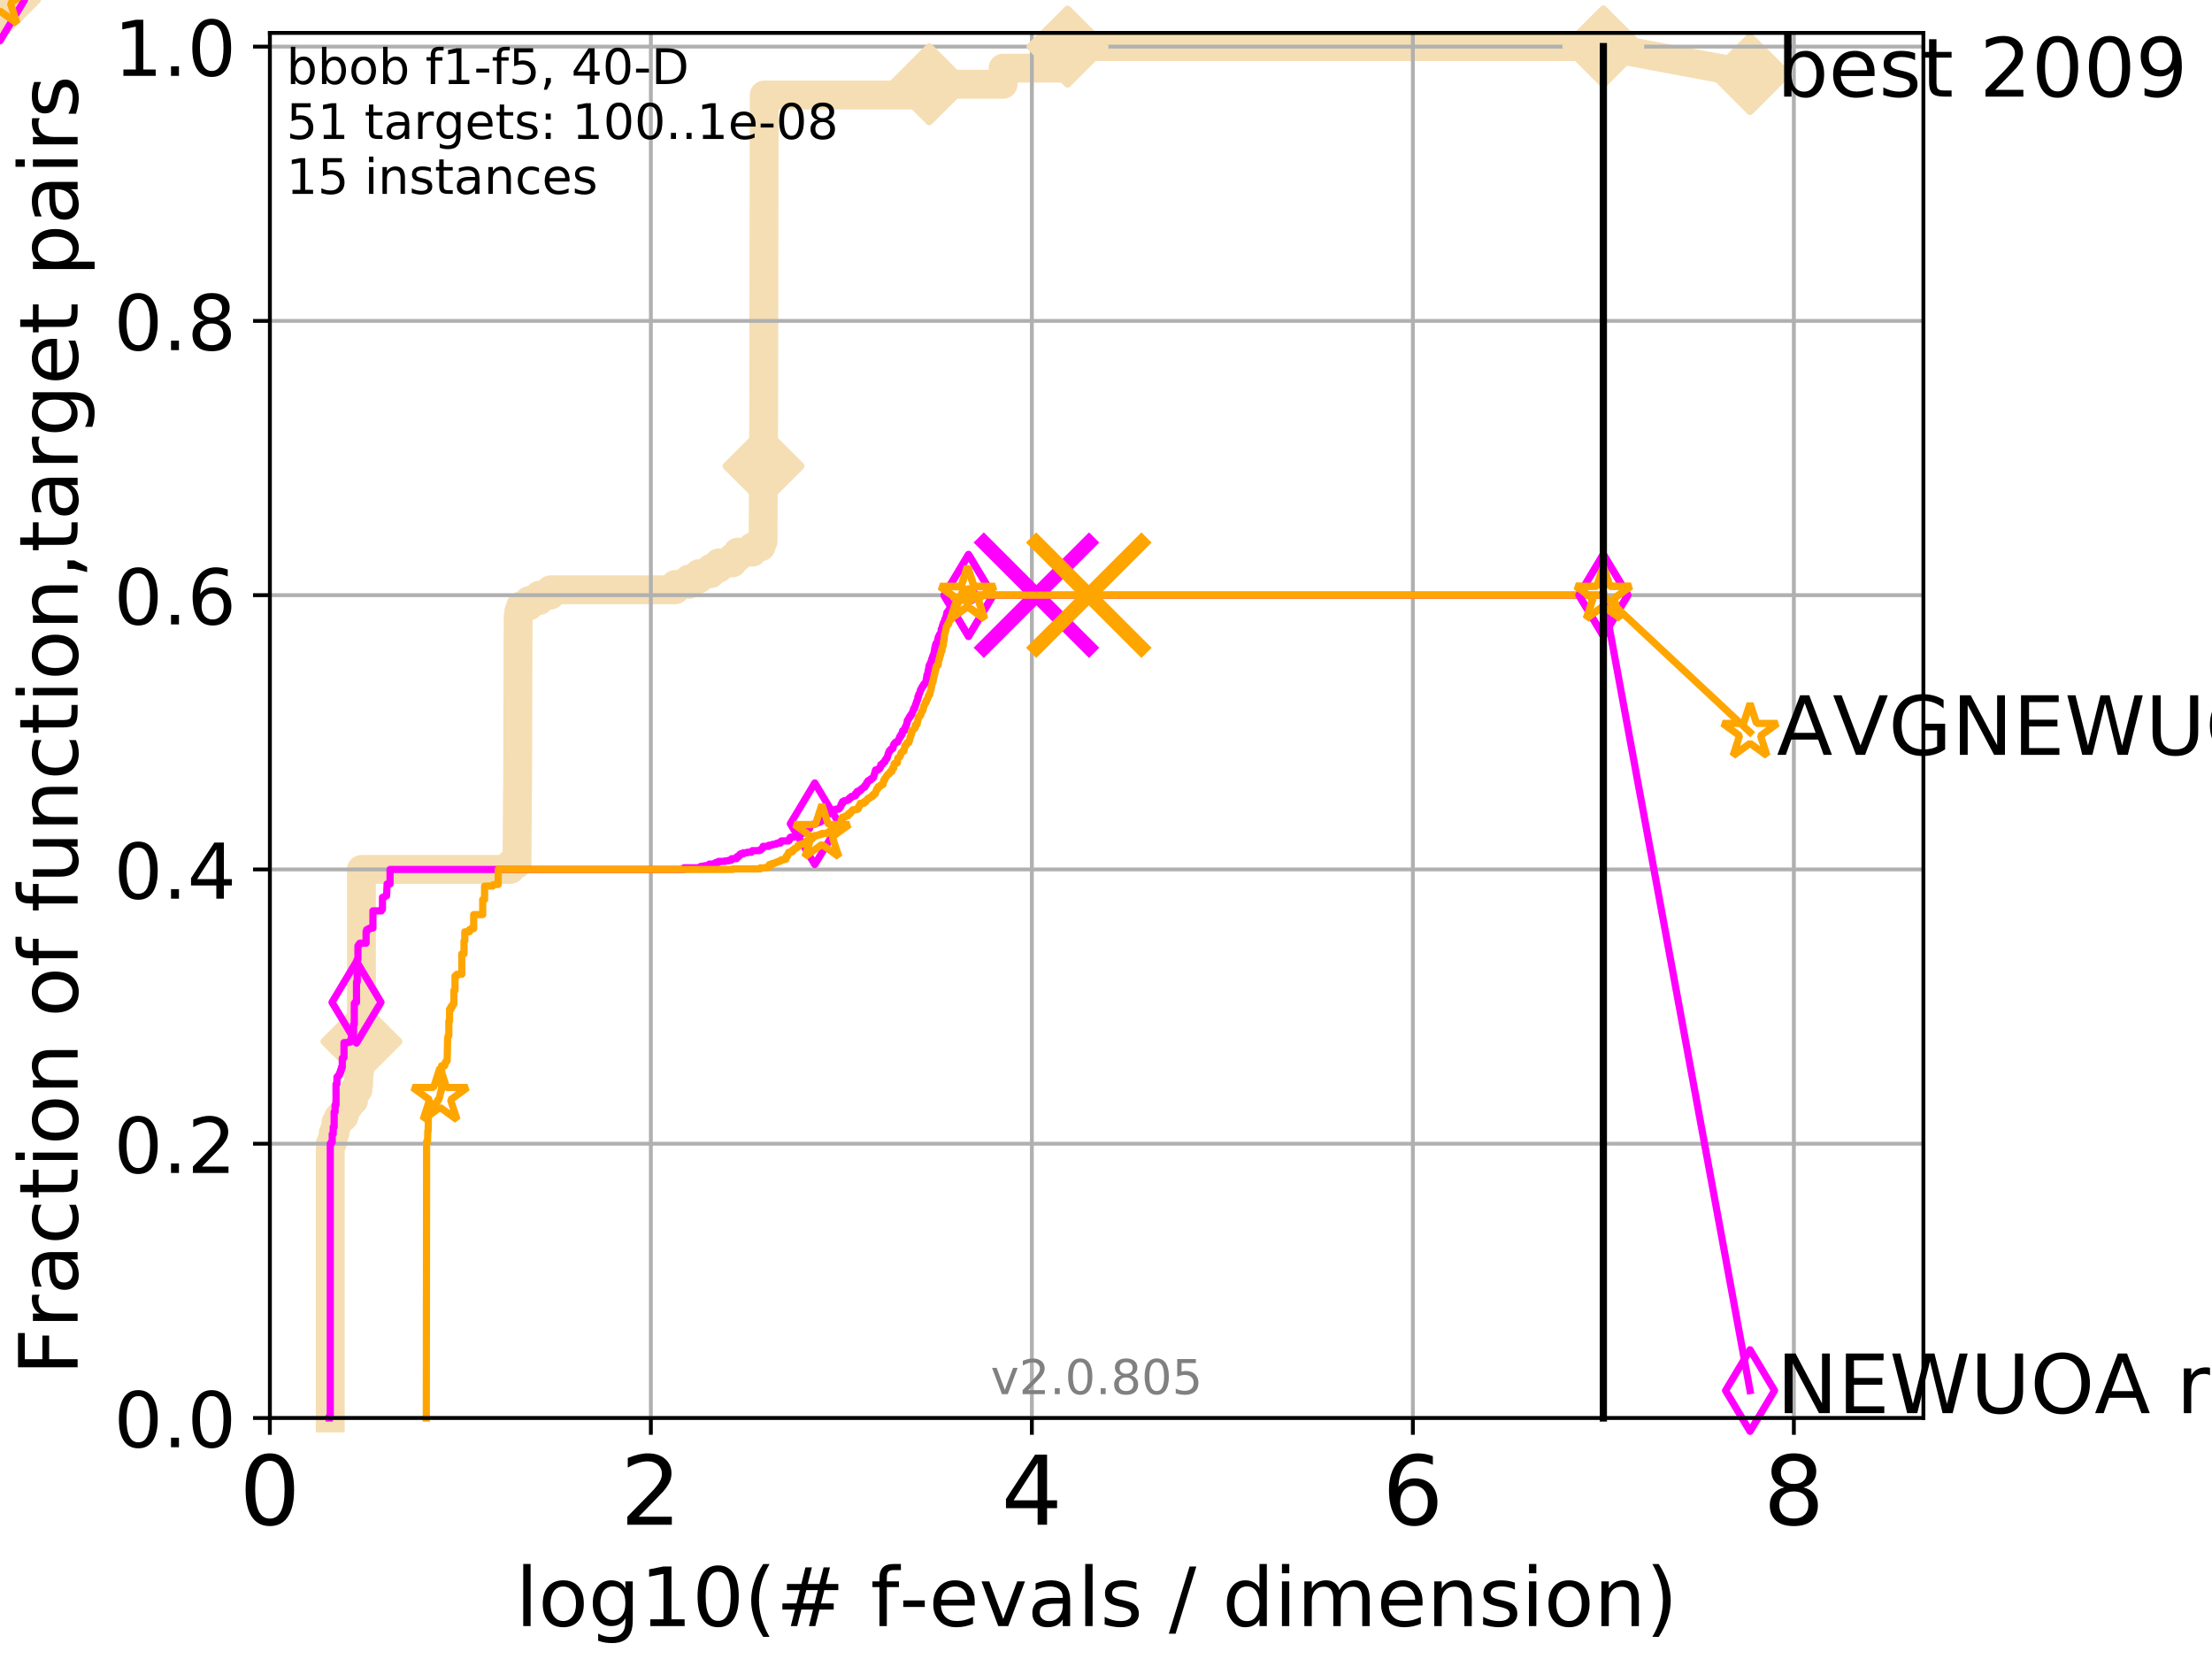 <?xml version="1.0" encoding="utf-8" standalone="no"?>
<!DOCTYPE svg PUBLIC "-//W3C//DTD SVG 1.1//EN"
  "http://www.w3.org/Graphics/SVG/1.1/DTD/svg11.dtd">
<!-- Created with matplotlib (http://matplotlib.org/) -->
<svg height="345pt" version="1.1" viewBox="0 0 460 345" width="460pt" xmlns="http://www.w3.org/2000/svg" xmlns:xlink="http://www.w3.org/1999/xlink">
 <defs>
  <style type="text/css">
*{stroke-linecap:butt;stroke-linejoin:round;}
  </style>
 </defs>
 <g id="figure_1">
  <g id="patch_1">
   <path d="M 0 345.6 
L 460.8 345.6 
L 460.8 0 
L 0 0 
z
" style="fill:#ffffff;"/>
  </g>
  <g id="axes_1">
   <g id="patch_2">
    <path d="M 56.12 294.88 
L 399.984 294.88 
L 399.984 6.845 
L 56.12 6.845 
z
" style="fill:#ffffff;"/>
   </g>
   <g id="line2d_1">
    <path d="M 68.679 294.88 
L 68.679 237.843 
L 69.089 237.843 
L 69.089 236.725 
L 69.29 236.725 
L 69.29 235.607 
L 69.685 235.607 
L 69.685 234.488 
L 69.88 234.488 
L 69.88 233.37 
L 70.45 233.37 
L 70.45 232.252 
L 71.537 232.252 
L 71.537 231.133 
L 71.885 231.133 
L 71.885 230.015 
L 72.559 230.015 
L 72.559 228.896 
L 73.524 228.896 
L 73.524 227.778 
L 73.68 227.778 
L 73.68 226.66 
L 74.438 226.66 
L 74.438 225.541 
L 74.586 225.541 
L 74.586 223.305 
L 74.732 223.305 
L 74.732 222.186 
L 74.878 222.186 
L 74.878 221.068 
L 75.021 221.068 
L 75.021 216.594 
L 75.164 216.594 
L 75.164 180.807 
L 106.133 180.807 
L 106.133 179.688 
L 107.51 179.688 
L 107.618 164.031 
L 107.64 164.031 
L 107.747 128.244 
L 107.896 128.244 
L 107.896 127.125 
L 108.274 127.125 
L 108.274 126.007 
L 110.028 126.007 
L 110.028 124.889 
L 112.125 124.889 
L 112.125 123.77 
L 114.464 123.77 
L 114.464 122.652 
L 140.416 122.652 
L 140.416 121.534 
L 143.254 121.534 
L 143.254 120.415 
L 145.32 120.415 
L 145.32 119.297 
L 147.817 119.297 
L 147.817 118.178 
L 149.461 118.178 
L 149.461 117.06 
L 152.327 117.06 
L 152.327 115.942 
L 153.417 115.942 
L 153.417 114.823 
L 156.479 114.823 
L 156.479 113.705 
L 158.265 113.705 
L 158.265 112.587 
L 158.685 112.587 
L 158.794 89.101 
L 158.811 89.101 
L 158.913 25.354 
L 158.925 25.354 
L 158.931 19.762 
L 193.246 19.762 
L 193.247 17.526 
L 208.594 17.526 
L 208.594 14.171 
L 222.004 14.171 
L 222.006 9.697 
L 333.43 9.697 
L 333.43 9.697 
" style="fill:none;stroke:#f5deb3;stroke-linecap:square;stroke-width:6;"/>
   </g>
   <g id="line2d_2">
    <path d="M 0 0 
" style="fill:none;stroke:#f5deb3;stroke-linecap:square;stroke-width:6;"/>
    <defs>
     <path d="M -0 7.778 
L 7.778 0 
L 0 -7.778 
L -7.778 -0 
z
" id="m8e7b01d1ea" style="stroke:#f5deb3;stroke-linejoin:miter;stroke-width:1.5;"/>
    </defs>
    <g>
     <use style="fill:#f5deb3;stroke:#f5deb3;stroke-linejoin:miter;stroke-width:1.5;" x="0" xlink:href="#m8e7b01d1ea" y="0"/>
    </g>
   </g>
   <g id="line2d_3">
    <path d="M 333.43 9.697 
L 363.934 15.401 
" style="fill:none;stroke:#f5deb3;stroke-linecap:square;stroke-width:6;"/>
    <g>
     <use style="fill:#f5deb3;stroke:#f5deb3;stroke-linejoin:miter;stroke-width:1.5;" x="333.43" xlink:href="#m8e7b01d1ea" y="9.697"/>
     <use style="fill:#f5deb3;stroke:#f5deb3;stroke-linejoin:miter;stroke-width:1.5;" x="363.934" xlink:href="#m8e7b01d1ea" y="15.401"/>
    </g>
   </g>
   <g id="matplotlib.axis_1">
    <g id="xtick_1">
     <g id="line2d_4">
      <path clip-path="url(#p451c4115be)" d="M 56.12 294.88 
L 56.12 6.845 
" style="fill:none;stroke:#b0b0b0;stroke-linecap:square;stroke-width:0.8;"/>
     </g>
     <g id="line2d_5">
      <defs>
       <path d="M 0 0 
L 0 3.5 
" id="m378d4a454f" style="stroke:#000000;stroke-width:0.8;"/>
      </defs>
      <g>
       <use style="stroke:#000000;stroke-width:0.8;" x="56.12" xlink:href="#m378d4a454f" y="294.88"/>
      </g>
     </g>
     <g id="text_1">
      <!-- 0 -->
      <defs>
       <path d="M 31.781 66.406 
Q 24.172 66.406 20.328 58.906 
Q 16.5 51.422 16.5 36.375 
Q 16.5 21.391 20.328 13.891 
Q 24.172 6.391 31.781 6.391 
Q 39.453 6.391 43.281 13.891 
Q 47.125 21.391 47.125 36.375 
Q 47.125 51.422 43.281 58.906 
Q 39.453 66.406 31.781 66.406 
z
M 31.781 74.219 
Q 44.047 74.219 50.516 64.516 
Q 56.984 54.828 56.984 36.375 
Q 56.984 17.969 50.516 8.266 
Q 44.047 -1.422 31.781 -1.422 
Q 19.531 -1.422 13.062 8.266 
Q 6.594 17.969 6.594 36.375 
Q 6.594 54.828 13.062 64.516 
Q 19.531 74.219 31.781 74.219 
z
" id="DejaVuSans-30"/>
      </defs>
      <g transform="translate(49.758 317.077)scale(0.2 -0.2)">
       <use xlink:href="#DejaVuSans-30"/>
      </g>
     </g>
    </g>
    <g id="xtick_2">
     <g id="line2d_6">
      <path clip-path="url(#p451c4115be)" d="M 135.351 294.88 
L 135.351 6.845 
" style="fill:none;stroke:#b0b0b0;stroke-linecap:square;stroke-width:0.8;"/>
     </g>
     <g id="line2d_7">
      <g>
       <use style="stroke:#000000;stroke-width:0.8;" x="135.351" xlink:href="#m378d4a454f" y="294.88"/>
      </g>
     </g>
     <g id="text_2">
      <!-- 2 -->
      <defs>
       <path d="M 19.188 8.297 
L 53.609 8.297 
L 53.609 0 
L 7.328 0 
L 7.328 8.297 
Q 12.938 14.109 22.625 23.891 
Q 32.328 33.688 34.812 36.531 
Q 39.547 41.844 41.422 45.531 
Q 43.312 49.219 43.312 52.781 
Q 43.312 58.594 39.234 62.25 
Q 35.156 65.922 28.609 65.922 
Q 23.969 65.922 18.812 64.312 
Q 13.672 62.703 7.812 59.422 
L 7.812 69.391 
Q 13.766 71.781 18.938 73 
Q 24.125 74.219 28.422 74.219 
Q 39.75 74.219 46.484 68.547 
Q 53.219 62.891 53.219 53.422 
Q 53.219 48.922 51.531 44.891 
Q 49.859 40.875 45.406 35.406 
Q 44.188 33.984 37.641 27.219 
Q 31.109 20.453 19.188 8.297 
z
" id="DejaVuSans-32"/>
      </defs>
      <g transform="translate(128.989 317.077)scale(0.2 -0.2)">
       <use xlink:href="#DejaVuSans-32"/>
      </g>
     </g>
    </g>
    <g id="xtick_3">
     <g id="line2d_8">
      <path clip-path="url(#p451c4115be)" d="M 214.583 294.88 
L 214.583 6.845 
" style="fill:none;stroke:#b0b0b0;stroke-linecap:square;stroke-width:0.8;"/>
     </g>
     <g id="line2d_9">
      <g>
       <use style="stroke:#000000;stroke-width:0.8;" x="214.583" xlink:href="#m378d4a454f" y="294.88"/>
      </g>
     </g>
     <g id="text_3">
      <!-- 4 -->
      <defs>
       <path d="M 37.797 64.312 
L 12.891 25.391 
L 37.797 25.391 
z
M 35.203 72.906 
L 47.609 72.906 
L 47.609 25.391 
L 58.016 25.391 
L 58.016 17.188 
L 47.609 17.188 
L 47.609 0 
L 37.797 0 
L 37.797 17.188 
L 4.891 17.188 
L 4.891 26.703 
z
" id="DejaVuSans-34"/>
      </defs>
      <g transform="translate(208.22 317.077)scale(0.2 -0.2)">
       <use xlink:href="#DejaVuSans-34"/>
      </g>
     </g>
    </g>
    <g id="xtick_4">
     <g id="line2d_10">
      <path clip-path="url(#p451c4115be)" d="M 293.814 294.88 
L 293.814 6.845 
" style="fill:none;stroke:#b0b0b0;stroke-linecap:square;stroke-width:0.8;"/>
     </g>
     <g id="line2d_11">
      <g>
       <use style="stroke:#000000;stroke-width:0.8;" x="293.814" xlink:href="#m378d4a454f" y="294.88"/>
      </g>
     </g>
     <g id="text_4">
      <!-- 6 -->
      <defs>
       <path d="M 33.016 40.375 
Q 26.375 40.375 22.484 35.828 
Q 18.609 31.297 18.609 23.391 
Q 18.609 15.531 22.484 10.953 
Q 26.375 6.391 33.016 6.391 
Q 39.656 6.391 43.531 10.953 
Q 47.406 15.531 47.406 23.391 
Q 47.406 31.297 43.531 35.828 
Q 39.656 40.375 33.016 40.375 
z
M 52.594 71.297 
L 52.594 62.312 
Q 48.875 64.062 45.094 64.984 
Q 41.312 65.922 37.594 65.922 
Q 27.828 65.922 22.672 59.328 
Q 17.531 52.734 16.797 39.406 
Q 19.672 43.656 24.016 45.922 
Q 28.375 48.188 33.594 48.188 
Q 44.578 48.188 50.953 41.516 
Q 57.328 34.859 57.328 23.391 
Q 57.328 12.156 50.688 5.359 
Q 44.047 -1.422 33.016 -1.422 
Q 20.359 -1.422 13.672 8.266 
Q 6.984 17.969 6.984 36.375 
Q 6.984 53.656 15.188 63.938 
Q 23.391 74.219 37.203 74.219 
Q 40.922 74.219 44.703 73.484 
Q 48.484 72.75 52.594 71.297 
z
" id="DejaVuSans-36"/>
      </defs>
      <g transform="translate(287.452 317.077)scale(0.2 -0.2)">
       <use xlink:href="#DejaVuSans-36"/>
      </g>
     </g>
    </g>
    <g id="xtick_5">
     <g id="line2d_12">
      <path clip-path="url(#p451c4115be)" d="M 373.045 294.88 
L 373.045 6.845 
" style="fill:none;stroke:#b0b0b0;stroke-linecap:square;stroke-width:0.8;"/>
     </g>
     <g id="line2d_13">
      <g>
       <use style="stroke:#000000;stroke-width:0.8;" x="373.045" xlink:href="#m378d4a454f" y="294.88"/>
      </g>
     </g>
     <g id="text_5">
      <!-- 8 -->
      <defs>
       <path d="M 31.781 34.625 
Q 24.75 34.625 20.719 30.859 
Q 16.703 27.094 16.703 20.516 
Q 16.703 13.922 20.719 10.156 
Q 24.75 6.391 31.781 6.391 
Q 38.812 6.391 42.859 10.172 
Q 46.922 13.969 46.922 20.516 
Q 46.922 27.094 42.891 30.859 
Q 38.875 34.625 31.781 34.625 
z
M 21.922 38.812 
Q 15.578 40.375 12.031 44.719 
Q 8.5 49.078 8.5 55.328 
Q 8.5 64.062 14.719 69.141 
Q 20.953 74.219 31.781 74.219 
Q 42.672 74.219 48.875 69.141 
Q 55.078 64.062 55.078 55.328 
Q 55.078 49.078 51.531 44.719 
Q 48 40.375 41.703 38.812 
Q 48.828 37.156 52.797 32.312 
Q 56.781 27.484 56.781 20.516 
Q 56.781 9.906 50.312 4.234 
Q 43.844 -1.422 31.781 -1.422 
Q 19.734 -1.422 13.25 4.234 
Q 6.781 9.906 6.781 20.516 
Q 6.781 27.484 10.781 32.312 
Q 14.797 37.156 21.922 38.812 
z
M 18.312 54.391 
Q 18.312 48.734 21.844 45.562 
Q 25.391 42.391 31.781 42.391 
Q 38.141 42.391 41.719 45.562 
Q 45.312 48.734 45.312 54.391 
Q 45.312 60.062 41.719 63.234 
Q 38.141 66.406 31.781 66.406 
Q 25.391 66.406 21.844 63.234 
Q 18.312 60.062 18.312 54.391 
z
" id="DejaVuSans-38"/>
      </defs>
      <g transform="translate(366.683 317.077)scale(0.2 -0.2)">
       <use xlink:href="#DejaVuSans-38"/>
      </g>
     </g>
    </g>
    <g id="text_6">
     <!-- log10(# f-evals / dimension) -->
     <defs>
      <path d="M 9.422 75.984 
L 18.406 75.984 
L 18.406 0 
L 9.422 0 
z
" id="DejaVuSans-6c"/>
      <path d="M 30.609 48.391 
Q 23.391 48.391 19.188 42.75 
Q 14.984 37.109 14.984 27.297 
Q 14.984 17.484 19.156 11.844 
Q 23.344 6.203 30.609 6.203 
Q 37.797 6.203 41.984 11.859 
Q 46.188 17.531 46.188 27.297 
Q 46.188 37.016 41.984 42.703 
Q 37.797 48.391 30.609 48.391 
z
M 30.609 56 
Q 42.328 56 49.016 48.375 
Q 55.719 40.766 55.719 27.297 
Q 55.719 13.875 49.016 6.219 
Q 42.328 -1.422 30.609 -1.422 
Q 18.844 -1.422 12.172 6.219 
Q 5.516 13.875 5.516 27.297 
Q 5.516 40.766 12.172 48.375 
Q 18.844 56 30.609 56 
z
" id="DejaVuSans-6f"/>
      <path d="M 45.406 27.984 
Q 45.406 37.75 41.375 43.109 
Q 37.359 48.484 30.078 48.484 
Q 22.859 48.484 18.828 43.109 
Q 14.797 37.75 14.797 27.984 
Q 14.797 18.266 18.828 12.891 
Q 22.859 7.516 30.078 7.516 
Q 37.359 7.516 41.375 12.891 
Q 45.406 18.266 45.406 27.984 
z
M 54.391 6.781 
Q 54.391 -7.172 48.188 -13.984 
Q 42 -20.797 29.203 -20.797 
Q 24.469 -20.797 20.266 -20.094 
Q 16.062 -19.391 12.109 -17.922 
L 12.109 -9.188 
Q 16.062 -11.328 19.922 -12.344 
Q 23.781 -13.375 27.781 -13.375 
Q 36.625 -13.375 41.016 -8.766 
Q 45.406 -4.156 45.406 5.172 
L 45.406 9.625 
Q 42.625 4.781 38.281 2.391 
Q 33.938 0 27.875 0 
Q 17.828 0 11.672 7.656 
Q 5.516 15.328 5.516 27.984 
Q 5.516 40.672 11.672 48.328 
Q 17.828 56 27.875 56 
Q 33.938 56 38.281 53.609 
Q 42.625 51.219 45.406 46.391 
L 45.406 54.688 
L 54.391 54.688 
z
" id="DejaVuSans-67"/>
      <path d="M 12.406 8.297 
L 28.516 8.297 
L 28.516 63.922 
L 10.984 60.406 
L 10.984 69.391 
L 28.422 72.906 
L 38.281 72.906 
L 38.281 8.297 
L 54.391 8.297 
L 54.391 0 
L 12.406 0 
z
" id="DejaVuSans-31"/>
      <path d="M 31 75.875 
Q 24.469 64.656 21.281 53.656 
Q 18.109 42.672 18.109 31.391 
Q 18.109 20.125 21.312 9.062 
Q 24.516 -2 31 -13.188 
L 23.188 -13.188 
Q 15.875 -1.703 12.234 9.375 
Q 8.594 20.453 8.594 31.391 
Q 8.594 42.281 12.203 53.312 
Q 15.828 64.359 23.188 75.875 
z
" id="DejaVuSans-28"/>
      <path d="M 51.125 44 
L 36.922 44 
L 32.812 27.688 
L 47.125 27.688 
z
M 43.797 71.781 
L 38.719 51.516 
L 52.984 51.516 
L 58.109 71.781 
L 65.922 71.781 
L 60.891 51.516 
L 76.125 51.516 
L 76.125 44 
L 58.984 44 
L 54.984 27.688 
L 70.516 27.688 
L 70.516 20.219 
L 53.078 20.219 
L 48 0 
L 40.188 0 
L 45.219 20.219 
L 30.906 20.219 
L 25.875 0 
L 18.016 0 
L 23.094 20.219 
L 7.719 20.219 
L 7.719 27.688 
L 24.906 27.688 
L 29 44 
L 13.281 44 
L 13.281 51.516 
L 30.906 51.516 
L 35.891 71.781 
z
" id="DejaVuSans-23"/>
      <path id="DejaVuSans-20"/>
      <path d="M 37.109 75.984 
L 37.109 68.5 
L 28.516 68.5 
Q 23.688 68.5 21.797 66.547 
Q 19.922 64.594 19.922 59.516 
L 19.922 54.688 
L 34.719 54.688 
L 34.719 47.703 
L 19.922 47.703 
L 19.922 0 
L 10.891 0 
L 10.891 47.703 
L 2.297 47.703 
L 2.297 54.688 
L 10.891 54.688 
L 10.891 58.5 
Q 10.891 67.625 15.141 71.797 
Q 19.391 75.984 28.609 75.984 
z
" id="DejaVuSans-66"/>
      <path d="M 4.891 31.391 
L 31.203 31.391 
L 31.203 23.391 
L 4.891 23.391 
z
" id="DejaVuSans-2d"/>
      <path d="M 56.203 29.594 
L 56.203 25.203 
L 14.891 25.203 
Q 15.484 15.922 20.484 11.062 
Q 25.484 6.203 34.422 6.203 
Q 39.594 6.203 44.453 7.469 
Q 49.312 8.734 54.109 11.281 
L 54.109 2.781 
Q 49.266 0.734 44.188 -0.344 
Q 39.109 -1.422 33.891 -1.422 
Q 20.797 -1.422 13.156 6.188 
Q 5.516 13.812 5.516 26.812 
Q 5.516 40.234 12.766 48.109 
Q 20.016 56 32.328 56 
Q 43.359 56 49.781 48.891 
Q 56.203 41.797 56.203 29.594 
z
M 47.219 32.234 
Q 47.125 39.594 43.094 43.984 
Q 39.062 48.391 32.422 48.391 
Q 24.906 48.391 20.391 44.141 
Q 15.875 39.891 15.188 32.172 
z
" id="DejaVuSans-65"/>
      <path d="M 2.984 54.688 
L 12.5 54.688 
L 29.594 8.797 
L 46.688 54.688 
L 56.203 54.688 
L 35.688 0 
L 23.484 0 
z
" id="DejaVuSans-76"/>
      <path d="M 34.281 27.484 
Q 23.391 27.484 19.188 25 
Q 14.984 22.516 14.984 16.5 
Q 14.984 11.719 18.141 8.906 
Q 21.297 6.109 26.703 6.109 
Q 34.188 6.109 38.703 11.406 
Q 43.219 16.703 43.219 25.484 
L 43.219 27.484 
z
M 52.203 31.203 
L 52.203 0 
L 43.219 0 
L 43.219 8.297 
Q 40.141 3.328 35.547 0.953 
Q 30.953 -1.422 24.312 -1.422 
Q 15.922 -1.422 10.953 3.297 
Q 6 8.016 6 15.922 
Q 6 25.141 12.172 29.828 
Q 18.359 34.516 30.609 34.516 
L 43.219 34.516 
L 43.219 35.406 
Q 43.219 41.609 39.141 45 
Q 35.062 48.391 27.688 48.391 
Q 23 48.391 18.547 47.266 
Q 14.109 46.141 10.016 43.891 
L 10.016 52.203 
Q 14.938 54.109 19.578 55.047 
Q 24.219 56 28.609 56 
Q 40.484 56 46.344 49.844 
Q 52.203 43.703 52.203 31.203 
z
" id="DejaVuSans-61"/>
      <path d="M 44.281 53.078 
L 44.281 44.578 
Q 40.484 46.531 36.375 47.5 
Q 32.281 48.484 27.875 48.484 
Q 21.188 48.484 17.844 46.438 
Q 14.5 44.391 14.5 40.281 
Q 14.5 37.156 16.891 35.375 
Q 19.281 33.594 26.516 31.984 
L 29.594 31.297 
Q 39.156 29.25 43.188 25.516 
Q 47.219 21.781 47.219 15.094 
Q 47.219 7.469 41.188 3.016 
Q 35.156 -1.422 24.609 -1.422 
Q 20.219 -1.422 15.453 -0.562 
Q 10.688 0.297 5.422 2 
L 5.422 11.281 
Q 10.406 8.688 15.234 7.391 
Q 20.062 6.109 24.812 6.109 
Q 31.156 6.109 34.562 8.281 
Q 37.984 10.453 37.984 14.406 
Q 37.984 18.062 35.516 20.016 
Q 33.062 21.969 24.703 23.781 
L 21.578 24.516 
Q 13.234 26.266 9.516 29.906 
Q 5.812 33.547 5.812 39.891 
Q 5.812 47.609 11.281 51.797 
Q 16.75 56 26.812 56 
Q 31.781 56 36.172 55.266 
Q 40.578 54.547 44.281 53.078 
z
" id="DejaVuSans-73"/>
      <path d="M 25.391 72.906 
L 33.688 72.906 
L 8.297 -9.281 
L 0 -9.281 
z
" id="DejaVuSans-2f"/>
      <path d="M 45.406 46.391 
L 45.406 75.984 
L 54.391 75.984 
L 54.391 0 
L 45.406 0 
L 45.406 8.203 
Q 42.578 3.328 38.25 0.953 
Q 33.938 -1.422 27.875 -1.422 
Q 17.969 -1.422 11.734 6.484 
Q 5.516 14.406 5.516 27.297 
Q 5.516 40.188 11.734 48.094 
Q 17.969 56 27.875 56 
Q 33.938 56 38.25 53.625 
Q 42.578 51.266 45.406 46.391 
z
M 14.797 27.297 
Q 14.797 17.391 18.875 11.75 
Q 22.953 6.109 30.078 6.109 
Q 37.203 6.109 41.297 11.75 
Q 45.406 17.391 45.406 27.297 
Q 45.406 37.203 41.297 42.844 
Q 37.203 48.484 30.078 48.484 
Q 22.953 48.484 18.875 42.844 
Q 14.797 37.203 14.797 27.297 
z
" id="DejaVuSans-64"/>
      <path d="M 9.422 54.688 
L 18.406 54.688 
L 18.406 0 
L 9.422 0 
z
M 9.422 75.984 
L 18.406 75.984 
L 18.406 64.594 
L 9.422 64.594 
z
" id="DejaVuSans-69"/>
      <path d="M 52 44.188 
Q 55.375 50.25 60.062 53.125 
Q 64.75 56 71.094 56 
Q 79.641 56 84.281 50.016 
Q 88.922 44.047 88.922 33.016 
L 88.922 0 
L 79.891 0 
L 79.891 32.719 
Q 79.891 40.578 77.094 44.375 
Q 74.312 48.188 68.609 48.188 
Q 61.625 48.188 57.562 43.547 
Q 53.516 38.922 53.516 30.906 
L 53.516 0 
L 44.484 0 
L 44.484 32.719 
Q 44.484 40.625 41.703 44.406 
Q 38.922 48.188 33.109 48.188 
Q 26.219 48.188 22.156 43.531 
Q 18.109 38.875 18.109 30.906 
L 18.109 0 
L 9.078 0 
L 9.078 54.688 
L 18.109 54.688 
L 18.109 46.188 
Q 21.188 51.219 25.484 53.609 
Q 29.781 56 35.688 56 
Q 41.656 56 45.828 52.969 
Q 50 49.953 52 44.188 
z
" id="DejaVuSans-6d"/>
      <path d="M 54.891 33.016 
L 54.891 0 
L 45.906 0 
L 45.906 32.719 
Q 45.906 40.484 42.875 44.328 
Q 39.844 48.188 33.797 48.188 
Q 26.516 48.188 22.312 43.547 
Q 18.109 38.922 18.109 30.906 
L 18.109 0 
L 9.078 0 
L 9.078 54.688 
L 18.109 54.688 
L 18.109 46.188 
Q 21.344 51.125 25.703 53.562 
Q 30.078 56 35.797 56 
Q 45.219 56 50.047 50.172 
Q 54.891 44.344 54.891 33.016 
z
" id="DejaVuSans-6e"/>
      <path d="M 8.016 75.875 
L 15.828 75.875 
Q 23.141 64.359 26.781 53.312 
Q 30.422 42.281 30.422 31.391 
Q 30.422 20.453 26.781 9.375 
Q 23.141 -1.703 15.828 -13.188 
L 8.016 -13.188 
Q 14.5 -2 17.703 9.062 
Q 20.906 20.125 20.906 31.391 
Q 20.906 42.672 17.703 53.656 
Q 14.5 64.656 8.016 75.875 
z
" id="DejaVuSans-29"/>
     </defs>
     <g transform="translate(107.211 338.154)scale(0.17 -0.17)">
      <use xlink:href="#DejaVuSans-6c"/>
      <use x="27.783" xlink:href="#DejaVuSans-6f"/>
      <use x="88.965" xlink:href="#DejaVuSans-67"/>
      <use x="152.441" xlink:href="#DejaVuSans-31"/>
      <use x="216.064" xlink:href="#DejaVuSans-30"/>
      <use x="279.688" xlink:href="#DejaVuSans-28"/>
      <use x="318.701" xlink:href="#DejaVuSans-23"/>
      <use x="402.49" xlink:href="#DejaVuSans-20"/>
      <use x="434.277" xlink:href="#DejaVuSans-66"/>
      <use x="469.404" xlink:href="#DejaVuSans-2d"/>
      <use x="505.488" xlink:href="#DejaVuSans-65"/>
      <use x="567.012" xlink:href="#DejaVuSans-76"/>
      <use x="626.191" xlink:href="#DejaVuSans-61"/>
      <use x="687.471" xlink:href="#DejaVuSans-6c"/>
      <use x="715.254" xlink:href="#DejaVuSans-73"/>
      <use x="767.354" xlink:href="#DejaVuSans-20"/>
      <use x="799.141" xlink:href="#DejaVuSans-2f"/>
      <use x="832.832" xlink:href="#DejaVuSans-20"/>
      <use x="864.619" xlink:href="#DejaVuSans-64"/>
      <use x="928.096" xlink:href="#DejaVuSans-69"/>
      <use x="955.879" xlink:href="#DejaVuSans-6d"/>
      <use x="1053.291" xlink:href="#DejaVuSans-65"/>
      <use x="1114.814" xlink:href="#DejaVuSans-6e"/>
      <use x="1178.193" xlink:href="#DejaVuSans-73"/>
      <use x="1230.293" xlink:href="#DejaVuSans-69"/>
      <use x="1258.076" xlink:href="#DejaVuSans-6f"/>
      <use x="1319.258" xlink:href="#DejaVuSans-6e"/>
      <use x="1382.637" xlink:href="#DejaVuSans-29"/>
     </g>
    </g>
   </g>
   <g id="matplotlib.axis_2">
    <g id="ytick_1">
     <g id="line2d_14">
      <path clip-path="url(#p451c4115be)" d="M 56.12 294.88 
L 399.984 294.88 
" style="fill:none;stroke:#b0b0b0;stroke-linecap:square;stroke-width:0.8;"/>
     </g>
     <g id="line2d_15">
      <defs>
       <path d="M 0 0 
L -3.5 0 
" id="mf8421ea486" style="stroke:#000000;stroke-width:0.8;"/>
      </defs>
      <g>
       <use style="stroke:#000000;stroke-width:0.8;" x="56.12" xlink:href="#mf8421ea486" y="294.88"/>
      </g>
     </g>
     <g id="text_7">
      <!-- 0.0 -->
      <defs>
       <path d="M 10.688 12.406 
L 21 12.406 
L 21 0 
L 10.688 0 
z
" id="DejaVuSans-2e"/>
      </defs>
      <g transform="translate(23.675 300.959)scale(0.16 -0.16)">
       <use xlink:href="#DejaVuSans-30"/>
       <use x="63.623" xlink:href="#DejaVuSans-2e"/>
       <use x="95.41" xlink:href="#DejaVuSans-30"/>
      </g>
     </g>
    </g>
    <g id="ytick_2">
     <g id="line2d_16">
      <path clip-path="url(#p451c4115be)" d="M 56.12 237.843 
L 399.984 237.843 
" style="fill:none;stroke:#b0b0b0;stroke-linecap:square;stroke-width:0.8;"/>
     </g>
     <g id="line2d_17">
      <g>
       <use style="stroke:#000000;stroke-width:0.8;" x="56.12" xlink:href="#mf8421ea486" y="237.843"/>
      </g>
     </g>
     <g id="text_8">
      <!-- 0.2 -->
      <g transform="translate(23.675 243.922)scale(0.16 -0.16)">
       <use xlink:href="#DejaVuSans-30"/>
       <use x="63.623" xlink:href="#DejaVuSans-2e"/>
       <use x="95.41" xlink:href="#DejaVuSans-32"/>
      </g>
     </g>
    </g>
    <g id="ytick_3">
     <g id="line2d_18">
      <path clip-path="url(#p451c4115be)" d="M 56.12 180.807 
L 399.984 180.807 
" style="fill:none;stroke:#b0b0b0;stroke-linecap:square;stroke-width:0.8;"/>
     </g>
     <g id="line2d_19">
      <g>
       <use style="stroke:#000000;stroke-width:0.8;" x="56.12" xlink:href="#mf8421ea486" y="180.807"/>
      </g>
     </g>
     <g id="text_9">
      <!-- 0.4 -->
      <g transform="translate(23.675 186.886)scale(0.16 -0.16)">
       <use xlink:href="#DejaVuSans-30"/>
       <use x="63.623" xlink:href="#DejaVuSans-2e"/>
       <use x="95.41" xlink:href="#DejaVuSans-34"/>
      </g>
     </g>
    </g>
    <g id="ytick_4">
     <g id="line2d_20">
      <path clip-path="url(#p451c4115be)" d="M 56.12 123.77 
L 399.984 123.77 
" style="fill:none;stroke:#b0b0b0;stroke-linecap:square;stroke-width:0.8;"/>
     </g>
     <g id="line2d_21">
      <g>
       <use style="stroke:#000000;stroke-width:0.8;" x="56.12" xlink:href="#mf8421ea486" y="123.77"/>
      </g>
     </g>
     <g id="text_10">
      <!-- 0.6 -->
      <g transform="translate(23.675 129.849)scale(0.16 -0.16)">
       <use xlink:href="#DejaVuSans-30"/>
       <use x="63.623" xlink:href="#DejaVuSans-2e"/>
       <use x="95.41" xlink:href="#DejaVuSans-36"/>
      </g>
     </g>
    </g>
    <g id="ytick_5">
     <g id="line2d_22">
      <path clip-path="url(#p451c4115be)" d="M 56.12 66.734 
L 399.984 66.734 
" style="fill:none;stroke:#b0b0b0;stroke-linecap:square;stroke-width:0.8;"/>
     </g>
     <g id="line2d_23">
      <g>
       <use style="stroke:#000000;stroke-width:0.8;" x="56.12" xlink:href="#mf8421ea486" y="66.734"/>
      </g>
     </g>
     <g id="text_11">
      <!-- 0.8 -->
      <g transform="translate(23.675 72.812)scale(0.16 -0.16)">
       <use xlink:href="#DejaVuSans-30"/>
       <use x="63.623" xlink:href="#DejaVuSans-2e"/>
       <use x="95.41" xlink:href="#DejaVuSans-38"/>
      </g>
     </g>
    </g>
    <g id="ytick_6">
     <g id="line2d_24">
      <path clip-path="url(#p451c4115be)" d="M 56.12 9.697 
L 399.984 9.697 
" style="fill:none;stroke:#b0b0b0;stroke-linecap:square;stroke-width:0.8;"/>
     </g>
     <g id="line2d_25">
      <g>
       <use style="stroke:#000000;stroke-width:0.8;" x="56.12" xlink:href="#mf8421ea486" y="9.697"/>
      </g>
     </g>
     <g id="text_12">
      <!-- 1.0 -->
      <g transform="translate(23.675 15.776)scale(0.16 -0.16)">
       <use xlink:href="#DejaVuSans-31"/>
       <use x="63.623" xlink:href="#DejaVuSans-2e"/>
       <use x="95.41" xlink:href="#DejaVuSans-30"/>
      </g>
     </g>
    </g>
    <g id="text_13">
     <!-- Fraction of function,target pairs -->
     <defs>
      <path d="M 9.812 72.906 
L 51.703 72.906 
L 51.703 64.594 
L 19.672 64.594 
L 19.672 43.109 
L 48.578 43.109 
L 48.578 34.812 
L 19.672 34.812 
L 19.672 0 
L 9.812 0 
z
" id="DejaVuSans-46"/>
      <path d="M 41.109 46.297 
Q 39.594 47.172 37.812 47.578 
Q 36.031 48 33.891 48 
Q 26.266 48 22.188 43.047 
Q 18.109 38.094 18.109 28.812 
L 18.109 0 
L 9.078 0 
L 9.078 54.688 
L 18.109 54.688 
L 18.109 46.188 
Q 20.953 51.172 25.484 53.578 
Q 30.031 56 36.531 56 
Q 37.453 56 38.578 55.875 
Q 39.703 55.766 41.062 55.516 
z
" id="DejaVuSans-72"/>
      <path d="M 48.781 52.594 
L 48.781 44.188 
Q 44.969 46.297 41.141 47.344 
Q 37.312 48.391 33.406 48.391 
Q 24.656 48.391 19.812 42.844 
Q 14.984 37.312 14.984 27.297 
Q 14.984 17.281 19.812 11.734 
Q 24.656 6.203 33.406 6.203 
Q 37.312 6.203 41.141 7.25 
Q 44.969 8.297 48.781 10.406 
L 48.781 2.094 
Q 45.016 0.344 40.984 -0.531 
Q 36.969 -1.422 32.422 -1.422 
Q 20.062 -1.422 12.781 6.344 
Q 5.516 14.109 5.516 27.297 
Q 5.516 40.672 12.859 48.328 
Q 20.219 56 33.016 56 
Q 37.156 56 41.109 55.141 
Q 45.062 54.297 48.781 52.594 
z
" id="DejaVuSans-63"/>
      <path d="M 18.312 70.219 
L 18.312 54.688 
L 36.812 54.688 
L 36.812 47.703 
L 18.312 47.703 
L 18.312 18.016 
Q 18.312 11.328 20.141 9.422 
Q 21.969 7.516 27.594 7.516 
L 36.812 7.516 
L 36.812 0 
L 27.594 0 
Q 17.188 0 13.234 3.875 
Q 9.281 7.766 9.281 18.016 
L 9.281 47.703 
L 2.688 47.703 
L 2.688 54.688 
L 9.281 54.688 
L 9.281 70.219 
z
" id="DejaVuSans-74"/>
      <path d="M 8.5 21.578 
L 8.5 54.688 
L 17.484 54.688 
L 17.484 21.922 
Q 17.484 14.156 20.5 10.266 
Q 23.531 6.391 29.594 6.391 
Q 36.859 6.391 41.078 11.031 
Q 45.312 15.672 45.312 23.688 
L 45.312 54.688 
L 54.297 54.688 
L 54.297 0 
L 45.312 0 
L 45.312 8.406 
Q 42.047 3.422 37.719 1 
Q 33.406 -1.422 27.688 -1.422 
Q 18.266 -1.422 13.375 4.438 
Q 8.5 10.297 8.5 21.578 
z
M 31.109 56 
z
" id="DejaVuSans-75"/>
      <path d="M 11.719 12.406 
L 22.016 12.406 
L 22.016 4 
L 14.016 -11.625 
L 7.719 -11.625 
L 11.719 4 
z
" id="DejaVuSans-2c"/>
      <path d="M 18.109 8.203 
L 18.109 -20.797 
L 9.078 -20.797 
L 9.078 54.688 
L 18.109 54.688 
L 18.109 46.391 
Q 20.953 51.266 25.266 53.625 
Q 29.594 56 35.594 56 
Q 45.562 56 51.781 48.094 
Q 58.016 40.188 58.016 27.297 
Q 58.016 14.406 51.781 6.484 
Q 45.562 -1.422 35.594 -1.422 
Q 29.594 -1.422 25.266 0.953 
Q 20.953 3.328 18.109 8.203 
z
M 48.688 27.297 
Q 48.688 37.203 44.609 42.844 
Q 40.531 48.484 33.406 48.484 
Q 26.266 48.484 22.188 42.844 
Q 18.109 37.203 18.109 27.297 
Q 18.109 17.391 22.188 11.75 
Q 26.266 6.109 33.406 6.109 
Q 40.531 6.109 44.609 11.75 
Q 48.688 17.391 48.688 27.297 
z
" id="DejaVuSans-70"/>
     </defs>
     <g transform="translate(16.14 286.002)rotate(-90)scale(0.17 -0.17)">
      <use xlink:href="#DejaVuSans-46"/>
      <use x="57.41" xlink:href="#DejaVuSans-72"/>
      <use x="98.523" xlink:href="#DejaVuSans-61"/>
      <use x="159.803" xlink:href="#DejaVuSans-63"/>
      <use x="214.783" xlink:href="#DejaVuSans-74"/>
      <use x="253.992" xlink:href="#DejaVuSans-69"/>
      <use x="281.775" xlink:href="#DejaVuSans-6f"/>
      <use x="342.957" xlink:href="#DejaVuSans-6e"/>
      <use x="406.336" xlink:href="#DejaVuSans-20"/>
      <use x="438.123" xlink:href="#DejaVuSans-6f"/>
      <use x="499.305" xlink:href="#DejaVuSans-66"/>
      <use x="534.51" xlink:href="#DejaVuSans-20"/>
      <use x="566.297" xlink:href="#DejaVuSans-66"/>
      <use x="601.502" xlink:href="#DejaVuSans-75"/>
      <use x="664.881" xlink:href="#DejaVuSans-6e"/>
      <use x="728.26" xlink:href="#DejaVuSans-63"/>
      <use x="783.24" xlink:href="#DejaVuSans-74"/>
      <use x="822.449" xlink:href="#DejaVuSans-69"/>
      <use x="850.232" xlink:href="#DejaVuSans-6f"/>
      <use x="911.414" xlink:href="#DejaVuSans-6e"/>
      <use x="974.793" xlink:href="#DejaVuSans-2c"/>
      <use x="1006.58" xlink:href="#DejaVuSans-74"/>
      <use x="1045.789" xlink:href="#DejaVuSans-61"/>
      <use x="1107.068" xlink:href="#DejaVuSans-72"/>
      <use x="1148.166" xlink:href="#DejaVuSans-67"/>
      <use x="1211.643" xlink:href="#DejaVuSans-65"/>
      <use x="1273.166" xlink:href="#DejaVuSans-74"/>
      <use x="1312.375" xlink:href="#DejaVuSans-20"/>
      <use x="1344.162" xlink:href="#DejaVuSans-70"/>
      <use x="1407.639" xlink:href="#DejaVuSans-61"/>
      <use x="1468.918" xlink:href="#DejaVuSans-69"/>
      <use x="1496.701" xlink:href="#DejaVuSans-72"/>
      <use x="1537.814" xlink:href="#DejaVuSans-73"/>
     </g>
    </g>
   </g>
   <g id="line2d_26">
    <defs>
     <path d="M 0 1.5 
C 0.398 1.5 0.779 1.342 1.061 1.061 
C 1.342 0.779 1.5 0.398 1.5 0 
C 1.5 -0.398 1.342 -0.779 1.061 -1.061 
C 0.779 -1.342 0.398 -1.5 0 -1.5 
C -0.398 -1.5 -0.779 -1.342 -1.061 -1.061 
C -1.342 -0.779 -1.5 -0.398 -1.5 0 
C -1.5 0.398 -1.342 0.779 -1.061 1.061 
C -0.779 1.342 -0.398 1.5 0 1.5 
z
" id="mfa8ec84b14" style="stroke:#f5deb3;"/>
    </defs>
    <g>
     <use style="fill:#f5deb3;stroke:#f5deb3;" x="222.006" xlink:href="#mfa8ec84b14" y="9.697"/>
     <use style="fill:#f5deb3;stroke:#f5deb3;" x="222.006" xlink:href="#mfa8ec84b14" y="9.697"/>
    </g>
   </g>
   <g id="line2d_27">
    <g>
     <use style="fill:#f5deb3;stroke:#f5deb3;stroke-linejoin:miter;stroke-width:1.5;" x="75.164" xlink:href="#m8e7b01d1ea" y="216.594"/>
     <use style="fill:#f5deb3;stroke:#f5deb3;stroke-linejoin:miter;stroke-width:1.5;" x="158.778" xlink:href="#m8e7b01d1ea" y="96.929"/>
     <use style="fill:#f5deb3;stroke:#f5deb3;stroke-linejoin:miter;stroke-width:1.5;" x="193.247" xlink:href="#m8e7b01d1ea" y="17.526"/>
     <use style="fill:#f5deb3;stroke:#f5deb3;stroke-linejoin:miter;stroke-width:1.5;" x="222.006" xlink:href="#m8e7b01d1ea" y="9.697"/>
     <use style="fill:#f5deb3;stroke:#f5deb3;stroke-linejoin:miter;stroke-width:1.5;" x="333.43" xlink:href="#m8e7b01d1ea" y="9.697"/>
    </g>
   </g>
   <g id="line2d_28">
    <defs>
     <path d="M 0 1.5 
C 0.398 1.5 0.779 1.342 1.061 1.061 
C 1.342 0.779 1.5 0.398 1.5 0 
C 1.5 -0.398 1.342 -0.779 1.061 -1.061 
C 0.779 -1.342 0.398 -1.5 0 -1.5 
C -0.398 -1.5 -0.779 -1.342 -1.061 -1.061 
C -1.342 -0.779 -1.5 -0.398 -1.5 0 
C -1.5 0.398 -1.342 0.779 -1.061 1.061 
C -0.779 1.342 -0.398 1.5 0 1.5 
z
" id="m406fea4053" style="stroke:#ff00ff;"/>
    </defs>
    <g>
     <use style="fill:#ff00ff;stroke:#ff00ff;" x="201.412" xlink:href="#m406fea4053" y="123.77"/>
     <use style="fill:#ff00ff;stroke:#ff00ff;" x="201.412" xlink:href="#m406fea4053" y="123.77"/>
    </g>
   </g>
   <g id="line2d_29">
    <path d="M 68.47 294.88 
L 68.47 294.544 
L 68.679 294.544 
L 68.679 237.843 
L 68.885 237.843 
L 68.885 237.508 
L 69.089 237.508 
L 69.089 235.83 
L 69.29 235.83 
L 69.29 234.376 
L 69.489 234.376 
L 69.489 231.245 
L 69.685 231.245 
L 69.685 229.791 
L 69.88 229.791 
L 69.88 225.43 
L 70.072 225.43 
L 70.072 223.976 
L 70.262 223.976 
L 70.262 223.752 
L 70.45 223.752 
L 70.45 223.528 
L 70.636 223.528 
L 70.636 223.081 
L 70.82 223.081 
L 70.82 222.522 
L 71.002 222.522 
L 71.002 221.963 
L 71.182 221.963 
L 71.182 220.061 
L 71.361 220.061 
L 71.361 219.95 
L 71.537 219.95 
L 71.537 216.818 
L 72.393 216.818 
L 72.393 216.706 
L 72.887 216.706 
L 72.887 216.259 
L 73.049 216.259 
L 73.049 215.812 
L 73.209 215.812 
L 73.209 215.476 
L 73.367 215.476 
L 73.367 215.364 
L 73.524 215.364 
L 73.524 213.016 
L 73.68 213.016 
L 73.68 208.654 
L 73.834 208.654 
L 73.834 208.43 
L 74.139 208.43 
L 74.139 204.181 
L 74.289 204.181 
L 74.289 199.484 
L 74.438 199.484 
L 74.438 196.688 
L 74.586 196.688 
L 74.586 196.464 
L 74.732 196.464 
L 74.732 196.24 
L 74.878 196.24 
L 74.878 196.128 
L 76.132 196.128 
L 76.132 193.668 
L 76.266 193.668 
L 76.266 193.333 
L 76.661 193.333 
L 76.661 193.109 
L 76.92 193.109 
L 76.92 192.997 
L 77.55 192.997 
L 77.55 189.418 
L 79.313 189.418 
L 79.313 189.083 
L 79.535 189.083 
L 79.535 186.622 
L 79.863 186.622 
L 79.971 186.399 
L 80.185 186.399 
L 80.185 186.287 
L 80.396 186.287 
L 80.5 183.826 
L 81.115 183.826 
L 81.115 180.807 
L 142.235 180.807 
L 142.235 180.471 
L 145.583 180.471 
L 145.583 180.248 
L 145.856 180.248 
L 145.856 180.136 
L 146.559 180.136 
L 146.559 180.024 
L 147.182 180.024 
L 147.182 179.912 
L 147.512 179.912 
L 147.512 179.688 
L 148.467 179.688 
L 148.467 179.577 
L 148.702 179.577 
L 148.702 179.465 
L 148.883 179.465 
L 148.883 179.353 
L 149.416 179.353 
L 149.416 179.129 
L 150.819 179.129 
L 150.819 179.017 
L 151.548 179.017 
L 151.548 178.906 
L 152.071 178.906 
L 152.164 178.57 
L 153.162 178.57 
L 153.162 178.235 
L 153.293 178.235 
L 153.293 178.123 
L 153.674 178.123 
L 153.674 177.899 
L 153.841 177.899 
L 153.841 177.675 
L 153.997 177.675 
L 153.997 177.564 
L 154.577 177.564 
L 154.577 177.34 
L 155.403 177.34 
L 155.403 177.228 
L 156.251 177.228 
L 156.32 177.004 
L 156.472 177.004 
L 156.472 176.893 
L 157.917 176.893 
L 157.917 176.781 
L 158.185 176.781 
L 158.294 176.557 
L 158.434 176.557 
L 158.434 176.445 
L 158.569 176.445 
L 158.669 176.11 
L 158.695 176.11 
L 158.695 175.998 
L 159.879 175.998 
L 159.879 175.774 
L 160.451 175.774 
L 160.451 175.662 
L 160.865 175.662 
L 160.865 175.551 
L 161.395 175.551 
L 161.395 175.439 
L 161.584 175.439 
L 161.584 175.327 
L 162.306 175.327 
L 162.344 174.991 
L 162.509 174.991 
L 162.509 174.879 
L 163.993 174.879 
L 163.993 174.768 
L 164.133 174.768 
L 164.198 174.32 
L 164.372 174.32 
L 164.378 174.097 
L 165.086 174.097 
L 165.086 173.873 
L 165.696 173.873 
L 165.696 173.761 
L 166.36 173.761 
L 166.389 173.426 
L 166.63 173.426 
L 166.63 173.314 
L 166.93 173.314 
L 167.034 172.978 
L 167.1 172.978 
L 167.124 172.755 
L 167.62 172.755 
L 167.672 172.419 
L 168.146 172.419 
L 168.146 172.307 
L 168.353 172.307 
L 168.445 171.748 
L 168.563 171.748 
L 168.563 171.636 
L 168.805 171.636 
L 168.805 171.524 
L 169.043 171.524 
L 169.043 171.413 
L 169.445 171.413 
L 169.445 171.301 
L 169.639 171.301 
L 169.639 171.189 
L 169.938 171.189 
L 169.938 171.077 
L 170.205 171.077 
L 170.205 170.965 
L 170.533 170.965 
L 170.543 170.742 
L 170.951 170.742 
L 171.006 170.182 
L 171.146 170.182 
L 171.167 169.959 
L 171.287 169.959 
L 171.287 169.847 
L 171.614 169.847 
L 171.656 169.623 
L 171.858 169.623 
L 171.858 169.511 
L 172.112 169.511 
L 172.204 169.064 
L 172.35 169.064 
L 172.423 168.84 
L 172.594 168.84 
L 172.684 168.505 
L 172.73 168.505 
L 172.73 168.393 
L 173.81 168.393 
L 173.81 168.281 
L 174.39 168.281 
L 174.39 168.169 
L 174.544 168.169 
L 174.595 167.946 
L 174.675 167.946 
L 174.675 167.834 
L 174.811 167.834 
L 174.908 167.275 
L 174.968 167.275 
L 174.968 167.163 
L 175.179 167.163 
L 175.189 166.715 
L 175.514 166.715 
L 175.594 166.492 
L 176.129 166.492 
L 176.129 166.38 
L 176.345 166.38 
L 176.345 166.268 
L 176.595 166.268 
L 176.636 165.933 
L 176.917 165.933 
L 176.917 165.821 
L 177.072 165.821 
L 177.072 165.597 
L 177.564 165.597 
L 177.564 165.485 
L 177.886 165.485 
L 177.886 165.038 
L 178.211 165.038 
L 178.246 164.591 
L 178.688 164.591 
L 178.688 164.367 
L 178.998 164.367 
L 179.108 164.143 
L 179.119 164.143 
L 179.119 164.031 
L 179.306 164.031 
L 179.306 163.92 
L 179.458 163.92 
L 179.564 163.696 
L 179.845 163.696 
L 179.845 163.36 
L 180.007 163.36 
L 180.007 163.249 
L 180.126 163.249 
L 180.208 162.801 
L 180.382 162.801 
L 180.447 162.466 
L 180.521 162.466 
L 180.521 162.354 
L 180.742 162.354 
L 180.742 162.242 
L 181.031 162.242 
L 181.031 162.018 
L 181.206 162.018 
L 181.206 161.906 
L 181.423 161.906 
L 181.509 161.683 
L 181.654 161.683 
L 181.764 161.124 
L 181.841 161.124 
L 181.931 160.564 
L 181.97 160.564 
L 182.075 160.117 
L 182.635 160.117 
L 182.644 159.893 
L 182.924 159.893 
L 182.965 159.558 
L 183.116 159.558 
L 183.172 158.999 
L 183.368 158.999 
L 183.368 158.887 
L 183.592 158.887 
L 183.694 158.551 
L 183.838 158.551 
L 183.838 158.44 
L 184.024 158.44 
L 184.091 157.992 
L 184.189 157.992 
L 184.257 157.769 
L 184.435 157.769 
L 184.487 157.433 
L 184.555 157.433 
L 184.656 156.874 
L 184.718 156.874 
L 184.771 156.538 
L 184.854 156.538 
L 184.921 156.203 
L 185.07 156.203 
L 185.07 155.979 
L 185.26 155.979 
L 185.305 155.755 
L 185.527 155.755 
L 185.527 155.644 
L 185.689 155.644 
L 185.777 154.973 
L 185.851 154.973 
L 185.954 154.637 
L 186.123 154.637 
L 186.171 154.413 
L 186.285 154.413 
L 186.285 154.302 
L 186.701 154.302 
L 186.759 153.966 
L 186.835 153.966 
L 186.943 153.631 
L 186.981 153.631 
L 186.981 153.519 
L 187.096 153.519 
L 187.109 153.183 
L 187.309 153.183 
L 187.371 152.736 
L 187.593 152.736 
L 187.682 152.065 
L 187.713 152.065 
L 187.713 151.953 
L 188.102 151.953 
L 188.21 151.282 
L 188.305 151.282 
L 188.383 150.946 
L 188.476 150.946 
L 188.57 150.387 
L 188.624 150.387 
L 188.676 149.828 
L 188.796 149.828 
L 188.832 149.604 
L 188.946 149.604 
L 189.024 149.269 
L 189.129 149.269 
L 189.139 149.045 
L 189.307 149.045 
L 189.357 148.71 
L 189.434 148.71 
L 189.434 148.598 
L 189.599 148.598 
L 189.695 148.262 
L 189.712 148.262 
L 189.803 147.927 
L 189.862 147.927 
L 189.969 147.48 
L 189.998 147.48 
L 189.998 147.368 
L 190.179 147.368 
L 190.252 146.92 
L 190.335 146.92 
L 190.444 146.361 
L 190.539 146.361 
L 190.634 145.802 
L 190.73 145.802 
L 190.833 145.467 
L 190.843 145.467 
L 190.873 144.907 
L 191.02 144.907 
L 191.074 144.348 
L 191.189 144.348 
L 191.277 144.013 
L 191.306 144.013 
L 191.413 143.453 
L 191.546 143.453 
L 191.61 143.118 
L 191.662 143.118 
L 191.72 142.894 
L 191.855 142.894 
L 191.855 142.671 
L 192.006 142.671 
L 192.006 142.447 
L 192.129 142.447 
L 192.143 142.223 
L 192.291 142.223 
L 192.381 142 
L 192.523 142 
L 192.63 141.217 
L 192.64 141.217 
L 192.745 140.546 
L 192.756 140.546 
L 192.786 140.322 
L 192.923 140.322 
L 193.031 139.316 
L 193.103 139.316 
L 193.213 138.421 
L 193.307 138.421 
L 193.307 138.197 
L 193.461 138.197 
L 193.567 137.638 
L 193.622 137.638 
L 193.622 137.526 
L 193.739 137.526 
L 193.778 136.967 
L 193.872 136.967 
L 193.942 136.52 
L 194.015 136.52 
L 194.015 136.296 
L 194.166 136.296 
L 194.261 135.513 
L 194.288 135.513 
L 194.397 134.73 
L 194.431 134.73 
L 194.527 134.171 
L 194.572 134.171 
L 194.639 133.836 
L 194.72 133.836 
L 194.814 133.612 
L 194.889 133.612 
L 194.972 133.164 
L 195.018 133.164 
L 195.077 132.605 
L 195.134 132.605 
L 195.216 132.27 
L 195.345 132.27 
L 195.388 131.934 
L 195.459 131.934 
L 195.459 131.822 
L 195.574 131.822 
L 195.683 131.375 
L 195.704 131.375 
L 195.748 130.816 
L 195.906 130.816 
L 196.012 130.033 
L 196.033 130.033 
L 196.105 129.809 
L 196.204 129.809 
L 196.209 129.474 
L 196.376 129.474 
L 196.467 128.915 
L 196.512 128.915 
L 196.512 128.691 
L 196.631 128.691 
L 196.74 128.132 
L 196.805 128.132 
L 196.895 127.461 
L 196.917 127.461 
L 196.917 127.349 
L 197.068 127.349 
L 197.068 127.237 
L 197.213 127.237 
L 197.318 126.79 
L 197.439 126.79 
L 197.439 126.678 
L 197.677 126.678 
L 197.717 126.231 
L 197.832 126.231 
L 197.832 126.007 
L 197.968 126.007 
L 197.968 125.895 
L 198.218 125.895 
L 198.261 125.56 
L 198.351 125.56 
L 198.454 125.336 
L 198.779 125.336 
L 198.805 124.889 
L 198.952 124.889 
L 199.018 124.665 
L 199.075 124.665 
L 199.083 124.441 
L 199.558 124.441 
L 199.558 124.329 
L 200.008 124.329 
L 200.008 124.218 
L 200.126 124.218 
L 200.126 124.106 
L 201.192 124.106 
L 201.192 123.882 
L 201.412 123.882 
L 201.412 123.77 
L 333.43 123.77 
L 333.43 123.77 
" style="fill:none;stroke:#ff00ff;stroke-linecap:square;stroke-width:1.5;"/>
   </g>
   <g id="line2d_30">
    <defs>
     <path d="M -0 8.485 
L 5.091 0 
L 0 -8.485 
L -5.091 -0 
z
" id="mbe43bb7cf2" style="stroke:#ff00ff;stroke-linejoin:miter;stroke-width:1.5;"/>
    </defs>
    <g>
     <use style="fill:none;stroke:#ff00ff;stroke-linejoin:miter;stroke-width:1.5;" x="74.139" xlink:href="#mbe43bb7cf2" y="208.43"/>
     <use style="fill:none;stroke:#ff00ff;stroke-linejoin:miter;stroke-width:1.5;" x="169.445" xlink:href="#mbe43bb7cf2" y="171.301"/>
     <use style="fill:none;stroke:#ff00ff;stroke-linejoin:miter;stroke-width:1.5;" x="201.412" xlink:href="#mbe43bb7cf2" y="123.882"/>
     <use style="fill:none;stroke:#ff00ff;stroke-linejoin:miter;stroke-width:1.5;" x="201.412" xlink:href="#mbe43bb7cf2" y="123.77"/>
     <use style="fill:none;stroke:#ff00ff;stroke-linejoin:miter;stroke-width:1.5;" x="333.43" xlink:href="#mbe43bb7cf2" y="123.77"/>
    </g>
   </g>
   <g id="line2d_31">
    <path d="M 0 0 
" style="fill:none;stroke:#ff00ff;stroke-linecap:square;stroke-width:1.5;"/>
    <g>
     <use style="fill:none;stroke:#ff00ff;stroke-linejoin:miter;stroke-width:1.5;" x="0" xlink:href="#mbe43bb7cf2" y="0"/>
    </g>
   </g>
   <g id="line2d_32">
    <path clip-path="url(#p451c4115be)" d="M 215.533 123.77 
" style="fill:none;stroke:#ff00ff;stroke-linecap:square;stroke-width:1.5;"/>
    <defs>
     <path d="M -12 12 
L 12 -12 
M -12 -12 
L 12 12 
" id="m4d877064b6" style="stroke:#ff00ff;stroke-width:3;"/>
    </defs>
    <g clip-path="url(#p451c4115be)">
     <use style="fill:#ff00ff;stroke:#ff00ff;stroke-width:3;" x="215.533" xlink:href="#m4d877064b6" y="123.77"/>
    </g>
   </g>
   <g id="line2d_33">
    <defs>
     <path d="M 0 1.5 
C 0.398 1.5 0.779 1.342 1.061 1.061 
C 1.342 0.779 1.5 0.398 1.5 0 
C 1.5 -0.398 1.342 -0.779 1.061 -1.061 
C 0.779 -1.342 0.398 -1.5 0 -1.5 
C -0.398 -1.5 -0.779 -1.342 -1.061 -1.061 
C -1.342 -0.779 -1.5 -0.398 -1.5 0 
C -1.5 0.398 -1.342 0.779 -1.061 1.061 
C -0.779 1.342 -0.398 1.5 0 1.5 
z
" id="m6cf6f95899" style="stroke:#ffa500;"/>
    </defs>
    <g>
     <use style="fill:#ffa500;stroke:#ffa500;" x="201.202" xlink:href="#m6cf6f95899" y="123.77"/>
     <use style="fill:#ffa500;stroke:#ffa500;" x="201.202" xlink:href="#m6cf6f95899" y="123.77"/>
    </g>
   </g>
   <g id="line2d_34">
    <path d="M 88.652 294.88 
L 88.717 237.396 
L 88.91 237.396 
L 88.973 235.159 
L 89.037 235.159 
L 89.1 231.692 
L 89.164 231.692 
L 89.164 230.91 
L 89.352 230.91 
L 89.414 230.239 
L 89.476 230.239 
L 89.538 229.903 
L 90.262 229.903 
L 90.262 229.791 
L 90.38 229.791 
L 90.38 229.679 
L 90.497 229.679 
L 90.497 229.456 
L 90.613 229.456 
L 90.613 229.344 
L 90.729 229.344 
L 90.729 229.232 
L 90.843 229.232 
L 90.843 229.12 
L 90.957 229.12 
L 91.014 228.785 
L 91.183 228.785 
L 91.183 228.561 
L 91.295 228.561 
L 91.406 228.114 
L 91.461 228.114 
L 91.571 227.331 
L 91.626 227.331 
L 91.734 226.66 
L 91.843 226.66 
L 91.843 221.627 
L 92.478 221.627 
L 92.582 220.956 
L 92.633 220.956 
L 92.633 220.844 
L 92.838 220.844 
L 92.889 220.621 
L 92.99 220.621 
L 93.091 215.812 
L 93.141 215.812 
L 93.191 215.364 
L 93.34 215.364 
L 93.34 212.345 
L 93.487 212.345 
L 93.487 209.884 
L 93.779 209.884 
L 93.779 209.325 
L 94.113 209.325 
L 94.207 208.766 
L 94.394 208.766 
L 94.394 205.97 
L 94.625 205.97 
L 94.625 202.95 
L 94.988 202.95 
L 94.988 202.615 
L 96.034 202.615 
L 96.034 198.365 
L 96.493 198.365 
L 96.493 195.681 
L 96.657 195.681 
L 96.657 193.78 
L 97.608 193.78 
L 97.608 193.333 
L 97.99 193.333 
L 97.99 193.109 
L 98.51 193.109 
L 98.51 190.201 
L 100.381 190.201 
L 100.381 187.07 
L 100.771 187.07 
L 100.771 184.274 
L 102.422 184.274 
L 102.422 184.05 
L 102.712 184.05 
L 102.712 183.938 
L 103.606 183.938 
L 103.606 180.807 
L 152.36 180.807 
L 152.36 180.695 
L 158.133 180.695 
L 158.133 180.471 
L 159.324 180.471 
L 159.324 180.359 
L 159.951 180.359 
L 159.982 179.8 
L 160.55 179.8 
L 160.55 179.577 
L 160.992 179.577 
L 160.992 179.465 
L 161.289 179.465 
L 161.289 179.353 
L 161.543 179.353 
L 161.543 179.241 
L 161.799 179.241 
L 161.799 179.129 
L 162.219 179.129 
L 162.219 179.017 
L 162.435 179.017 
L 162.458 178.794 
L 163.086 178.794 
L 163.086 178.682 
L 163.451 178.682 
L 163.469 178.123 
L 163.574 178.123 
L 163.574 178.011 
L 163.816 178.011 
L 163.842 177.564 
L 163.928 177.564 
L 164.01 177.228 
L 164.566 177.228 
L 164.566 177.116 
L 164.799 177.116 
L 164.804 176.781 
L 165.069 176.781 
L 165.119 176.557 
L 165.228 176.557 
L 165.228 176.445 
L 165.548 176.445 
L 165.647 176.222 
L 165.883 176.222 
L 165.883 175.886 
L 166.086 175.886 
L 166.157 175.662 
L 166.513 175.662 
L 166.513 175.551 
L 166.846 175.551 
L 166.846 175.439 
L 167.256 175.439 
L 167.256 175.327 
L 167.595 175.327 
L 167.678 174.879 
L 168.372 174.879 
L 168.476 174.432 
L 168.924 174.432 
L 168.971 174.208 
L 169.079 174.208 
L 169.079 173.985 
L 169.416 173.985 
L 169.416 173.761 
L 170.067 173.761 
L 170.067 173.649 
L 170.376 173.649 
L 170.376 173.537 
L 170.875 173.537 
L 170.914 173.314 
L 172.095 173.314 
L 172.148 173.09 
L 172.327 173.09 
L 172.327 172.978 
L 172.522 172.978 
L 172.522 172.866 
L 173.038 172.866 
L 173.038 172.755 
L 173.425 172.755 
L 173.514 172.084 
L 173.707 172.084 
L 173.778 171.636 
L 174.031 171.636 
L 174.031 171.524 
L 174.4 171.524 
L 174.4 171.413 
L 174.689 171.413 
L 174.713 171.189 
L 174.83 171.189 
L 174.928 170.518 
L 175.026 170.518 
L 175.128 169.959 
L 175.692 169.959 
L 175.692 169.735 
L 175.975 169.735 
L 175.975 169.623 
L 176.399 169.623 
L 176.463 169.176 
L 176.826 169.176 
L 176.86 168.952 
L 177.016 168.952 
L 177.016 168.728 
L 177.132 168.728 
L 177.132 168.617 
L 177.296 168.617 
L 177.351 168.393 
L 178.018 168.393 
L 178.018 168.281 
L 178.393 168.281 
L 178.393 168.169 
L 178.519 168.169 
L 178.554 167.722 
L 178.681 167.722 
L 178.709 167.498 
L 178.877 167.498 
L 178.899 167.051 
L 179.676 167.051 
L 179.702 166.715 
L 180.102 166.715 
L 180.212 166.38 
L 180.311 166.38 
L 180.388 166.156 
L 180.488 166.156 
L 180.488 166.044 
L 180.783 166.044 
L 180.868 165.821 
L 181.064 165.821 
L 181.064 165.709 
L 181.298 165.709 
L 181.298 165.597 
L 181.491 165.597 
L 181.495 165.262 
L 181.822 165.262 
L 181.836 165.038 
L 182.05 165.038 
L 182.159 164.479 
L 182.206 164.479 
L 182.254 164.255 
L 182.326 164.255 
L 182.331 164.031 
L 182.569 164.031 
L 182.634 163.584 
L 182.917 163.584 
L 182.917 163.472 
L 183.134 163.472 
L 183.134 163.249 
L 183.414 163.249 
L 183.414 163.137 
L 183.631 163.137 
L 183.711 162.577 
L 183.762 162.577 
L 183.763 162.242 
L 183.967 162.242 
L 184.048 161.795 
L 184.135 161.795 
L 184.227 161.571 
L 184.326 161.571 
L 184.434 161.235 
L 184.565 161.235 
L 184.646 161.012 
L 184.762 161.012 
L 184.762 160.9 
L 184.978 160.9 
L 185.027 160.676 
L 185.121 160.676 
L 185.141 160.453 
L 185.464 160.453 
L 185.564 159.782 
L 185.844 159.782 
L 185.924 158.887 
L 186.003 158.887 
L 186.003 158.775 
L 186.317 158.775 
L 186.317 158.663 
L 186.587 158.663 
L 186.691 157.657 
L 186.817 157.657 
L 186.817 157.545 
L 186.947 157.545 
L 186.947 157.433 
L 187.088 157.433 
L 187.145 157.209 
L 187.227 157.209 
L 187.331 156.762 
L 187.377 156.762 
L 187.377 156.538 
L 187.522 156.538 
L 187.603 156.315 
L 187.679 156.315 
L 187.679 156.203 
L 187.951 156.203 
L 188.058 155.755 
L 188.065 155.755 
L 188.16 155.084 
L 188.248 155.084 
L 188.248 154.973 
L 188.453 154.973 
L 188.453 154.749 
L 188.585 154.749 
L 188.657 154.413 
L 189 154.413 
L 189.106 153.966 
L 189.167 153.966 
L 189.246 153.295 
L 189.281 153.295 
L 189.281 153.183 
L 189.395 153.183 
L 189.453 152.736 
L 189.523 152.736 
L 189.59 151.953 
L 189.807 151.953 
L 189.906 151.729 
L 189.975 151.729 
L 190.072 151.506 
L 190.211 151.506 
L 190.211 151.282 
L 190.35 151.282 
L 190.353 150.723 
L 190.567 150.723 
L 190.567 150.611 
L 190.725 150.611 
L 190.81 150.052 
L 190.855 150.052 
L 190.952 149.157 
L 191.162 149.157 
L 191.232 148.822 
L 191.338 148.822 
L 191.338 148.71 
L 191.481 148.71 
L 191.591 148.151 
L 191.675 148.151 
L 191.675 147.927 
L 191.804 147.927 
L 191.867 147.703 
L 191.928 147.703 
L 192.027 147.256 
L 192.05 147.256 
L 192.132 146.697 
L 192.227 146.697 
L 192.337 146.361 
L 192.377 146.361 
L 192.377 146.138 
L 192.571 146.138 
L 192.637 145.578 
L 192.793 145.578 
L 192.871 145.243 
L 192.918 145.243 
L 192.996 144.907 
L 193.058 144.907 
L 193.085 144.572 
L 193.178 144.572 
L 193.178 144.46 
L 193.355 144.46 
L 193.425 143.789 
L 193.486 143.789 
L 193.589 143.453 
L 193.604 143.453 
L 193.665 142.894 
L 193.72 142.894 
L 193.803 142.223 
L 193.86 142.223 
L 193.939 141.888 
L 194.003 141.888 
L 194.067 141.329 
L 194.117 141.329 
L 194.207 140.769 
L 194.243 140.769 
L 194.329 140.098 
L 194.415 140.098 
L 194.508 139.427 
L 194.596 139.427 
L 194.638 138.644 
L 194.78 138.644 
L 194.805 138.421 
L 194.966 138.421 
L 194.966 138.309 
L 195.097 138.309 
L 195.184 137.414 
L 195.219 137.414 
L 195.301 136.967 
L 195.388 136.967 
L 195.449 136.296 
L 195.574 136.296 
L 195.654 135.737 
L 195.694 135.737 
L 195.792 135.401 
L 195.884 135.401 
L 195.979 134.507 
L 195.997 134.507 
L 196.083 134.283 
L 196.148 134.283 
L 196.23 133.276 
L 196.318 133.276 
L 196.42 131.934 
L 196.454 131.934 
L 196.547 131.599 
L 196.571 131.599 
L 196.665 131.04 
L 196.713 131.04 
L 196.77 130.369 
L 196.878 130.369 
L 196.956 130.033 
L 197.024 130.033 
L 197.045 129.809 
L 197.281 129.809 
L 197.359 129.25 
L 197.411 129.25 
L 197.512 128.915 
L 197.737 128.915 
L 197.831 128.467 
L 197.885 128.467 
L 197.947 128.244 
L 198.039 128.244 
L 198.039 128.02 
L 198.413 128.02 
L 198.486 127.461 
L 198.653 127.461 
L 198.703 127.125 
L 198.766 127.125 
L 198.858 126.454 
L 198.886 126.454 
L 198.957 126.007 
L 199.049 126.007 
L 199.063 125.56 
L 199.194 125.56 
L 199.194 125.336 
L 199.36 125.336 
L 199.453 125.112 
L 199.523 125.112 
L 199.523 124.777 
L 199.694 124.777 
L 199.761 124.441 
L 200.164 124.441 
L 200.272 124.218 
L 200.579 124.218 
L 200.579 124.106 
L 200.855 124.106 
L 200.964 123.882 
L 201.202 123.882 
L 201.202 123.77 
L 333.43 123.77 
L 333.43 123.77 
" style="fill:none;stroke:#ffa500;stroke-linecap:square;stroke-width:1.5;"/>
   </g>
   <g id="line2d_35">
    <defs>
     <path d="M 0 -6 
L -1.347 -1.854 
L -5.706 -1.854 
L -2.18 0.708 
L -3.527 4.854 
L -0 2.292 
L 3.527 4.854 
L 2.18 0.708 
L 5.706 -1.854 
L 1.347 -1.854 
z
" id="mac2eb1ab37" style="stroke:#ffa500;stroke-linejoin:bevel;stroke-width:1.5;"/>
    </defs>
    <g>
     <use style="fill:none;stroke:#ffa500;stroke-linejoin:bevel;stroke-width:1.5;" x="91.516" xlink:href="#mac2eb1ab37" y="228.002"/>
     <use style="fill:none;stroke:#ffa500;stroke-linejoin:bevel;stroke-width:1.5;" x="170.914" xlink:href="#mac2eb1ab37" y="173.314"/>
     <use style="fill:none;stroke:#ffa500;stroke-linejoin:bevel;stroke-width:1.5;" x="201.202" xlink:href="#mac2eb1ab37" y="123.882"/>
     <use style="fill:none;stroke:#ffa500;stroke-linejoin:bevel;stroke-width:1.5;" x="201.202" xlink:href="#mac2eb1ab37" y="123.77"/>
     <use style="fill:none;stroke:#ffa500;stroke-linejoin:bevel;stroke-width:1.5;" x="333.43" xlink:href="#mac2eb1ab37" y="123.77"/>
    </g>
   </g>
   <g id="line2d_36">
    <path d="M 0 0 
" style="fill:none;stroke:#ffa500;stroke-linecap:square;stroke-width:1.5;"/>
    <g>
     <use style="fill:none;stroke:#ffa500;stroke-linejoin:bevel;stroke-width:1.5;" x="0" xlink:href="#mac2eb1ab37" y="0"/>
    </g>
   </g>
   <g id="line2d_37">
    <path clip-path="url(#p451c4115be)" d="M 226.426 123.77 
" style="fill:none;stroke:#ffa500;stroke-linecap:square;stroke-width:1.5;"/>
    <defs>
     <path d="M -12 12 
L 12 -12 
M -12 -12 
L 12 12 
" id="mf67a755294" style="stroke:#ffa500;stroke-width:3;"/>
    </defs>
    <g clip-path="url(#p451c4115be)">
     <use style="fill:#ffa500;stroke:#ffa500;stroke-width:3;" x="226.426" xlink:href="#mf67a755294" y="123.77"/>
    </g>
   </g>
   <g id="line2d_38">
    <path d="M 333.43 123.77 
L 363.934 289.176 
" style="fill:none;stroke:#ff00ff;stroke-linecap:square;stroke-width:1.5;"/>
    <g>
     <use style="fill:none;stroke:#ff00ff;stroke-linejoin:miter;stroke-width:1.5;" x="333.43" xlink:href="#mbe43bb7cf2" y="123.77"/>
     <use style="fill:none;stroke:#ff00ff;stroke-linejoin:miter;stroke-width:1.5;" x="363.934" xlink:href="#mbe43bb7cf2" y="289.176"/>
    </g>
   </g>
   <g id="line2d_39">
    <path d="M 333.43 123.77 
L 363.934 152.289 
" style="fill:none;stroke:#ffa500;stroke-linecap:square;stroke-width:1.5;"/>
    <g>
     <use style="fill:none;stroke:#ffa500;stroke-linejoin:bevel;stroke-width:1.5;" x="333.43" xlink:href="#mac2eb1ab37" y="123.77"/>
     <use style="fill:none;stroke:#ffa500;stroke-linejoin:bevel;stroke-width:1.5;" x="363.934" xlink:href="#mac2eb1ab37" y="152.289"/>
    </g>
   </g>
   <g id="line2d_40">
    <path d="M 333.43 294.88 
L 333.43 9.697 
" style="fill:none;stroke:#000000;stroke-linecap:square;stroke-width:1.5;"/>
   </g>
   <g id="patch_3">
    <path d="M 56.12 294.88 
L 56.12 6.845 
" style="fill:none;stroke:#000000;stroke-linecap:square;stroke-linejoin:miter;stroke-width:0.8;"/>
   </g>
   <g id="patch_4">
    <path d="M 399.984 294.88 
L 399.984 6.845 
" style="fill:none;stroke:#000000;stroke-linecap:square;stroke-linejoin:miter;stroke-width:0.8;"/>
   </g>
   <g id="patch_5">
    <path d="M 56.12 294.88 
L 399.984 294.88 
" style="fill:none;stroke:#000000;stroke-linecap:square;stroke-linejoin:miter;stroke-width:0.8;"/>
   </g>
   <g id="patch_6">
    <path d="M 56.12 6.845 
L 399.984 6.845 
" style="fill:none;stroke:#000000;stroke-linecap:square;stroke-linejoin:miter;stroke-width:0.8;"/>
   </g>
   <g id="text_14">
    <!-- NEWUOA ro -->
    <defs>
     <path d="M 9.812 72.906 
L 23.094 72.906 
L 55.422 11.922 
L 55.422 72.906 
L 64.984 72.906 
L 64.984 0 
L 51.703 0 
L 19.391 60.984 
L 19.391 0 
L 9.812 0 
z
" id="DejaVuSans-4e"/>
     <path d="M 9.812 72.906 
L 55.906 72.906 
L 55.906 64.594 
L 19.672 64.594 
L 19.672 43.016 
L 54.391 43.016 
L 54.391 34.719 
L 19.672 34.719 
L 19.672 8.297 
L 56.781 8.297 
L 56.781 0 
L 9.812 0 
z
" id="DejaVuSans-45"/>
     <path d="M 3.328 72.906 
L 13.281 72.906 
L 28.609 11.281 
L 43.891 72.906 
L 54.984 72.906 
L 70.312 11.281 
L 85.594 72.906 
L 95.609 72.906 
L 77.297 0 
L 64.891 0 
L 49.516 63.281 
L 33.984 0 
L 21.578 0 
z
" id="DejaVuSans-57"/>
     <path d="M 8.688 72.906 
L 18.609 72.906 
L 18.609 28.609 
Q 18.609 16.891 22.844 11.734 
Q 27.094 6.594 36.625 6.594 
Q 46.094 6.594 50.344 11.734 
Q 54.594 16.891 54.594 28.609 
L 54.594 72.906 
L 64.5 72.906 
L 64.5 27.391 
Q 64.5 13.141 57.438 5.859 
Q 50.391 -1.422 36.625 -1.422 
Q 22.797 -1.422 15.734 5.859 
Q 8.688 13.141 8.688 27.391 
z
" id="DejaVuSans-55"/>
     <path d="M 39.406 66.219 
Q 28.656 66.219 22.328 58.203 
Q 16.016 50.203 16.016 36.375 
Q 16.016 22.609 22.328 14.594 
Q 28.656 6.594 39.406 6.594 
Q 50.141 6.594 56.422 14.594 
Q 62.703 22.609 62.703 36.375 
Q 62.703 50.203 56.422 58.203 
Q 50.141 66.219 39.406 66.219 
z
M 39.406 74.219 
Q 54.734 74.219 63.906 63.938 
Q 73.094 53.656 73.094 36.375 
Q 73.094 19.141 63.906 8.859 
Q 54.734 -1.422 39.406 -1.422 
Q 24.031 -1.422 14.812 8.828 
Q 5.609 19.094 5.609 36.375 
Q 5.609 53.656 14.812 63.938 
Q 24.031 74.219 39.406 74.219 
z
" id="DejaVuSans-4f"/>
     <path d="M 34.188 63.188 
L 20.797 26.906 
L 47.609 26.906 
z
M 28.609 72.906 
L 39.797 72.906 
L 67.578 0 
L 57.328 0 
L 50.688 18.703 
L 17.828 18.703 
L 11.188 0 
L 0.781 0 
z
" id="DejaVuSans-41"/>
    </defs>
    <g transform="translate(369.48 293.867)scale(0.17 -0.17)">
     <use xlink:href="#DejaVuSans-4e"/>
     <use x="74.805" xlink:href="#DejaVuSans-45"/>
     <use x="137.988" xlink:href="#DejaVuSans-57"/>
     <use x="236.865" xlink:href="#DejaVuSans-55"/>
     <use x="310.059" xlink:href="#DejaVuSans-4f"/>
     <use x="388.754" xlink:href="#DejaVuSans-41"/>
     <use x="457.162" xlink:href="#DejaVuSans-20"/>
     <use x="488.949" xlink:href="#DejaVuSans-72"/>
     <use x="530.031" xlink:href="#DejaVuSans-6f"/>
    </g>
   </g>
   <g id="text_15">
    <!-- AVGNEWUOA -->
    <defs>
     <path d="M 28.609 0 
L 0.781 72.906 
L 11.078 72.906 
L 34.188 11.531 
L 57.328 72.906 
L 67.578 72.906 
L 39.797 0 
z
" id="DejaVuSans-56"/>
     <path d="M 59.516 10.406 
L 59.516 29.984 
L 43.406 29.984 
L 43.406 38.094 
L 69.281 38.094 
L 69.281 6.781 
Q 63.578 2.734 56.688 0.656 
Q 49.812 -1.422 42 -1.422 
Q 24.906 -1.422 15.25 8.562 
Q 5.609 18.562 5.609 36.375 
Q 5.609 54.25 15.25 64.234 
Q 24.906 74.219 42 74.219 
Q 49.125 74.219 55.547 72.453 
Q 61.969 70.703 67.391 67.281 
L 67.391 56.781 
Q 61.922 61.422 55.766 63.766 
Q 49.609 66.109 42.828 66.109 
Q 29.438 66.109 22.719 58.641 
Q 16.016 51.172 16.016 36.375 
Q 16.016 21.625 22.719 14.156 
Q 29.438 6.688 42.828 6.688 
Q 48.047 6.688 52.141 7.594 
Q 56.25 8.5 59.516 10.406 
z
" id="DejaVuSans-47"/>
    </defs>
    <g transform="translate(369.48 156.979)scale(0.17 -0.17)">
     <use xlink:href="#DejaVuSans-41"/>
     <use x="68.314" xlink:href="#DejaVuSans-56"/>
     <use x="136.723" xlink:href="#DejaVuSans-47"/>
     <use x="214.213" xlink:href="#DejaVuSans-4e"/>
     <use x="289.018" xlink:href="#DejaVuSans-45"/>
     <use x="352.201" xlink:href="#DejaVuSans-57"/>
     <use x="451.078" xlink:href="#DejaVuSans-55"/>
     <use x="524.271" xlink:href="#DejaVuSans-4f"/>
     <use x="602.967" xlink:href="#DejaVuSans-41"/>
    </g>
   </g>
   <g id="text_16">
    <!-- best 2009 -->
    <defs>
     <path d="M 48.688 27.297 
Q 48.688 37.203 44.609 42.844 
Q 40.531 48.484 33.406 48.484 
Q 26.266 48.484 22.188 42.844 
Q 18.109 37.203 18.109 27.297 
Q 18.109 17.391 22.188 11.75 
Q 26.266 6.109 33.406 6.109 
Q 40.531 6.109 44.609 11.75 
Q 48.688 17.391 48.688 27.297 
z
M 18.109 46.391 
Q 20.953 51.266 25.266 53.625 
Q 29.594 56 35.594 56 
Q 45.562 56 51.781 48.094 
Q 58.016 40.188 58.016 27.297 
Q 58.016 14.406 51.781 6.484 
Q 45.562 -1.422 35.594 -1.422 
Q 29.594 -1.422 25.266 0.953 
Q 20.953 3.328 18.109 8.203 
L 18.109 0 
L 9.078 0 
L 9.078 75.984 
L 18.109 75.984 
z
" id="DejaVuSans-62"/>
     <path d="M 10.984 1.516 
L 10.984 10.5 
Q 14.703 8.734 18.5 7.812 
Q 22.312 6.891 25.984 6.891 
Q 35.75 6.891 40.891 13.453 
Q 46.047 20.016 46.781 33.406 
Q 43.953 29.203 39.594 26.953 
Q 35.25 24.703 29.984 24.703 
Q 19.047 24.703 12.672 31.312 
Q 6.297 37.938 6.297 49.422 
Q 6.297 60.641 12.938 67.422 
Q 19.578 74.219 30.609 74.219 
Q 43.266 74.219 49.922 64.516 
Q 56.594 54.828 56.594 36.375 
Q 56.594 19.141 48.406 8.859 
Q 40.234 -1.422 26.422 -1.422 
Q 22.703 -1.422 18.891 -0.688 
Q 15.094 0.047 10.984 1.516 
z
M 30.609 32.422 
Q 37.25 32.422 41.125 36.953 
Q 45.016 41.5 45.016 49.422 
Q 45.016 57.281 41.125 61.844 
Q 37.25 66.406 30.609 66.406 
Q 23.969 66.406 20.094 61.844 
Q 16.219 57.281 16.219 49.422 
Q 16.219 41.5 20.094 36.953 
Q 23.969 32.422 30.609 32.422 
z
" id="DejaVuSans-39"/>
    </defs>
    <g transform="translate(369.48 20.092)scale(0.17 -0.17)">
     <use xlink:href="#DejaVuSans-62"/>
     <use x="63.477" xlink:href="#DejaVuSans-65"/>
     <use x="125" xlink:href="#DejaVuSans-73"/>
     <use x="177.1" xlink:href="#DejaVuSans-74"/>
     <use x="216.309" xlink:href="#DejaVuSans-20"/>
     <use x="248.096" xlink:href="#DejaVuSans-32"/>
     <use x="311.719" xlink:href="#DejaVuSans-30"/>
     <use x="375.342" xlink:href="#DejaVuSans-30"/>
     <use x="438.965" xlink:href="#DejaVuSans-39"/>
    </g>
   </g>
   <g id="text_17">
    <!-- bbob f1-f5, 40-D -->
    <defs>
     <path d="M 10.797 72.906 
L 49.516 72.906 
L 49.516 64.594 
L 19.828 64.594 
L 19.828 46.734 
Q 21.969 47.469 24.109 47.828 
Q 26.266 48.188 28.422 48.188 
Q 40.625 48.188 47.75 41.5 
Q 54.891 34.812 54.891 23.391 
Q 54.891 11.625 47.562 5.094 
Q 40.234 -1.422 26.906 -1.422 
Q 22.312 -1.422 17.547 -0.641 
Q 12.797 0.141 7.719 1.703 
L 7.719 11.625 
Q 12.109 9.234 16.797 8.062 
Q 21.484 6.891 26.703 6.891 
Q 35.156 6.891 40.078 11.328 
Q 45.016 15.766 45.016 23.391 
Q 45.016 31 40.078 35.438 
Q 35.156 39.891 26.703 39.891 
Q 22.75 39.891 18.812 39.016 
Q 14.891 38.141 10.797 36.281 
z
" id="DejaVuSans-35"/>
     <path d="M 19.672 64.797 
L 19.672 8.109 
L 31.594 8.109 
Q 46.688 8.109 53.688 14.938 
Q 60.688 21.781 60.688 36.531 
Q 60.688 51.172 53.688 57.984 
Q 46.688 64.797 31.594 64.797 
z
M 9.812 72.906 
L 30.078 72.906 
Q 51.266 72.906 61.172 64.094 
Q 71.094 55.281 71.094 36.531 
Q 71.094 17.672 61.125 8.828 
Q 51.172 0 30.078 0 
L 9.812 0 
z
" id="DejaVuSans-44"/>
    </defs>
    <g transform="translate(59.559 17.476)scale(0.102 -0.102)">
     <use xlink:href="#DejaVuSans-62"/>
     <use x="63.477" xlink:href="#DejaVuSans-62"/>
     <use x="126.953" xlink:href="#DejaVuSans-6f"/>
     <use x="188.135" xlink:href="#DejaVuSans-62"/>
     <use x="251.611" xlink:href="#DejaVuSans-20"/>
     <use x="283.398" xlink:href="#DejaVuSans-66"/>
     <use x="318.604" xlink:href="#DejaVuSans-31"/>
     <use x="382.227" xlink:href="#DejaVuSans-2d"/>
     <use x="418.311" xlink:href="#DejaVuSans-66"/>
     <use x="453.516" xlink:href="#DejaVuSans-35"/>
     <use x="517.139" xlink:href="#DejaVuSans-2c"/>
     <use x="548.926" xlink:href="#DejaVuSans-20"/>
     <use x="580.713" xlink:href="#DejaVuSans-34"/>
     <use x="644.336" xlink:href="#DejaVuSans-30"/>
     <use x="707.959" xlink:href="#DejaVuSans-2d"/>
     <use x="744.043" xlink:href="#DejaVuSans-44"/>
    </g>
    <!-- 51 targets: 100..1e-08 -->
    <defs>
     <path d="M 11.719 12.406 
L 22.016 12.406 
L 22.016 0 
L 11.719 0 
z
M 11.719 51.703 
L 22.016 51.703 
L 22.016 39.312 
L 11.719 39.312 
z
" id="DejaVuSans-3a"/>
    </defs>
    <g transform="translate(59.559 28.898)scale(0.102 -0.102)">
     <use xlink:href="#DejaVuSans-35"/>
     <use x="63.623" xlink:href="#DejaVuSans-31"/>
     <use x="127.246" xlink:href="#DejaVuSans-20"/>
     <use x="159.033" xlink:href="#DejaVuSans-74"/>
     <use x="198.242" xlink:href="#DejaVuSans-61"/>
     <use x="259.521" xlink:href="#DejaVuSans-72"/>
     <use x="300.619" xlink:href="#DejaVuSans-67"/>
     <use x="364.096" xlink:href="#DejaVuSans-65"/>
     <use x="425.619" xlink:href="#DejaVuSans-74"/>
     <use x="464.828" xlink:href="#DejaVuSans-73"/>
     <use x="516.928" xlink:href="#DejaVuSans-3a"/>
     <use x="550.619" xlink:href="#DejaVuSans-20"/>
     <use x="582.406" xlink:href="#DejaVuSans-31"/>
     <use x="646.029" xlink:href="#DejaVuSans-30"/>
     <use x="709.652" xlink:href="#DejaVuSans-30"/>
     <use x="773.275" xlink:href="#DejaVuSans-2e"/>
     <use x="805.062" xlink:href="#DejaVuSans-2e"/>
     <use x="836.85" xlink:href="#DejaVuSans-31"/>
     <use x="900.473" xlink:href="#DejaVuSans-65"/>
     <use x="961.996" xlink:href="#DejaVuSans-2d"/>
     <use x="998.08" xlink:href="#DejaVuSans-30"/>
     <use x="1061.703" xlink:href="#DejaVuSans-38"/>
    </g>
    <!-- 15 instances -->
    <g transform="translate(59.559 40.32)scale(0.102 -0.102)">
     <use xlink:href="#DejaVuSans-31"/>
     <use x="63.623" xlink:href="#DejaVuSans-35"/>
     <use x="127.246" xlink:href="#DejaVuSans-20"/>
     <use x="159.033" xlink:href="#DejaVuSans-69"/>
     <use x="186.816" xlink:href="#DejaVuSans-6e"/>
     <use x="250.195" xlink:href="#DejaVuSans-73"/>
     <use x="302.295" xlink:href="#DejaVuSans-74"/>
     <use x="341.504" xlink:href="#DejaVuSans-61"/>
     <use x="402.783" xlink:href="#DejaVuSans-6e"/>
     <use x="466.162" xlink:href="#DejaVuSans-63"/>
     <use x="521.143" xlink:href="#DejaVuSans-65"/>
     <use x="582.666" xlink:href="#DejaVuSans-73"/>
    </g>
   </g>
   <g id="text_18">
    <!-- v2.0.805 -->
    <g style="fill:#808080;" transform="translate(206.008 289.92)scale(0.1 -0.1)">
     <use xlink:href="#DejaVuSans-76"/>
     <use x="59.18" xlink:href="#DejaVuSans-32"/>
     <use x="122.803" xlink:href="#DejaVuSans-2e"/>
     <use x="154.59" xlink:href="#DejaVuSans-30"/>
     <use x="218.213" xlink:href="#DejaVuSans-2e"/>
     <use x="250" xlink:href="#DejaVuSans-38"/>
     <use x="313.623" xlink:href="#DejaVuSans-30"/>
     <use x="377.246" xlink:href="#DejaVuSans-35"/>
    </g>
   </g>
  </g>
 </g>
 <defs>
  <clipPath id="p451c4115be">
   <rect height="288.035" width="343.864" x="56.12" y="6.845"/>
  </clipPath>
 </defs>
</svg>
